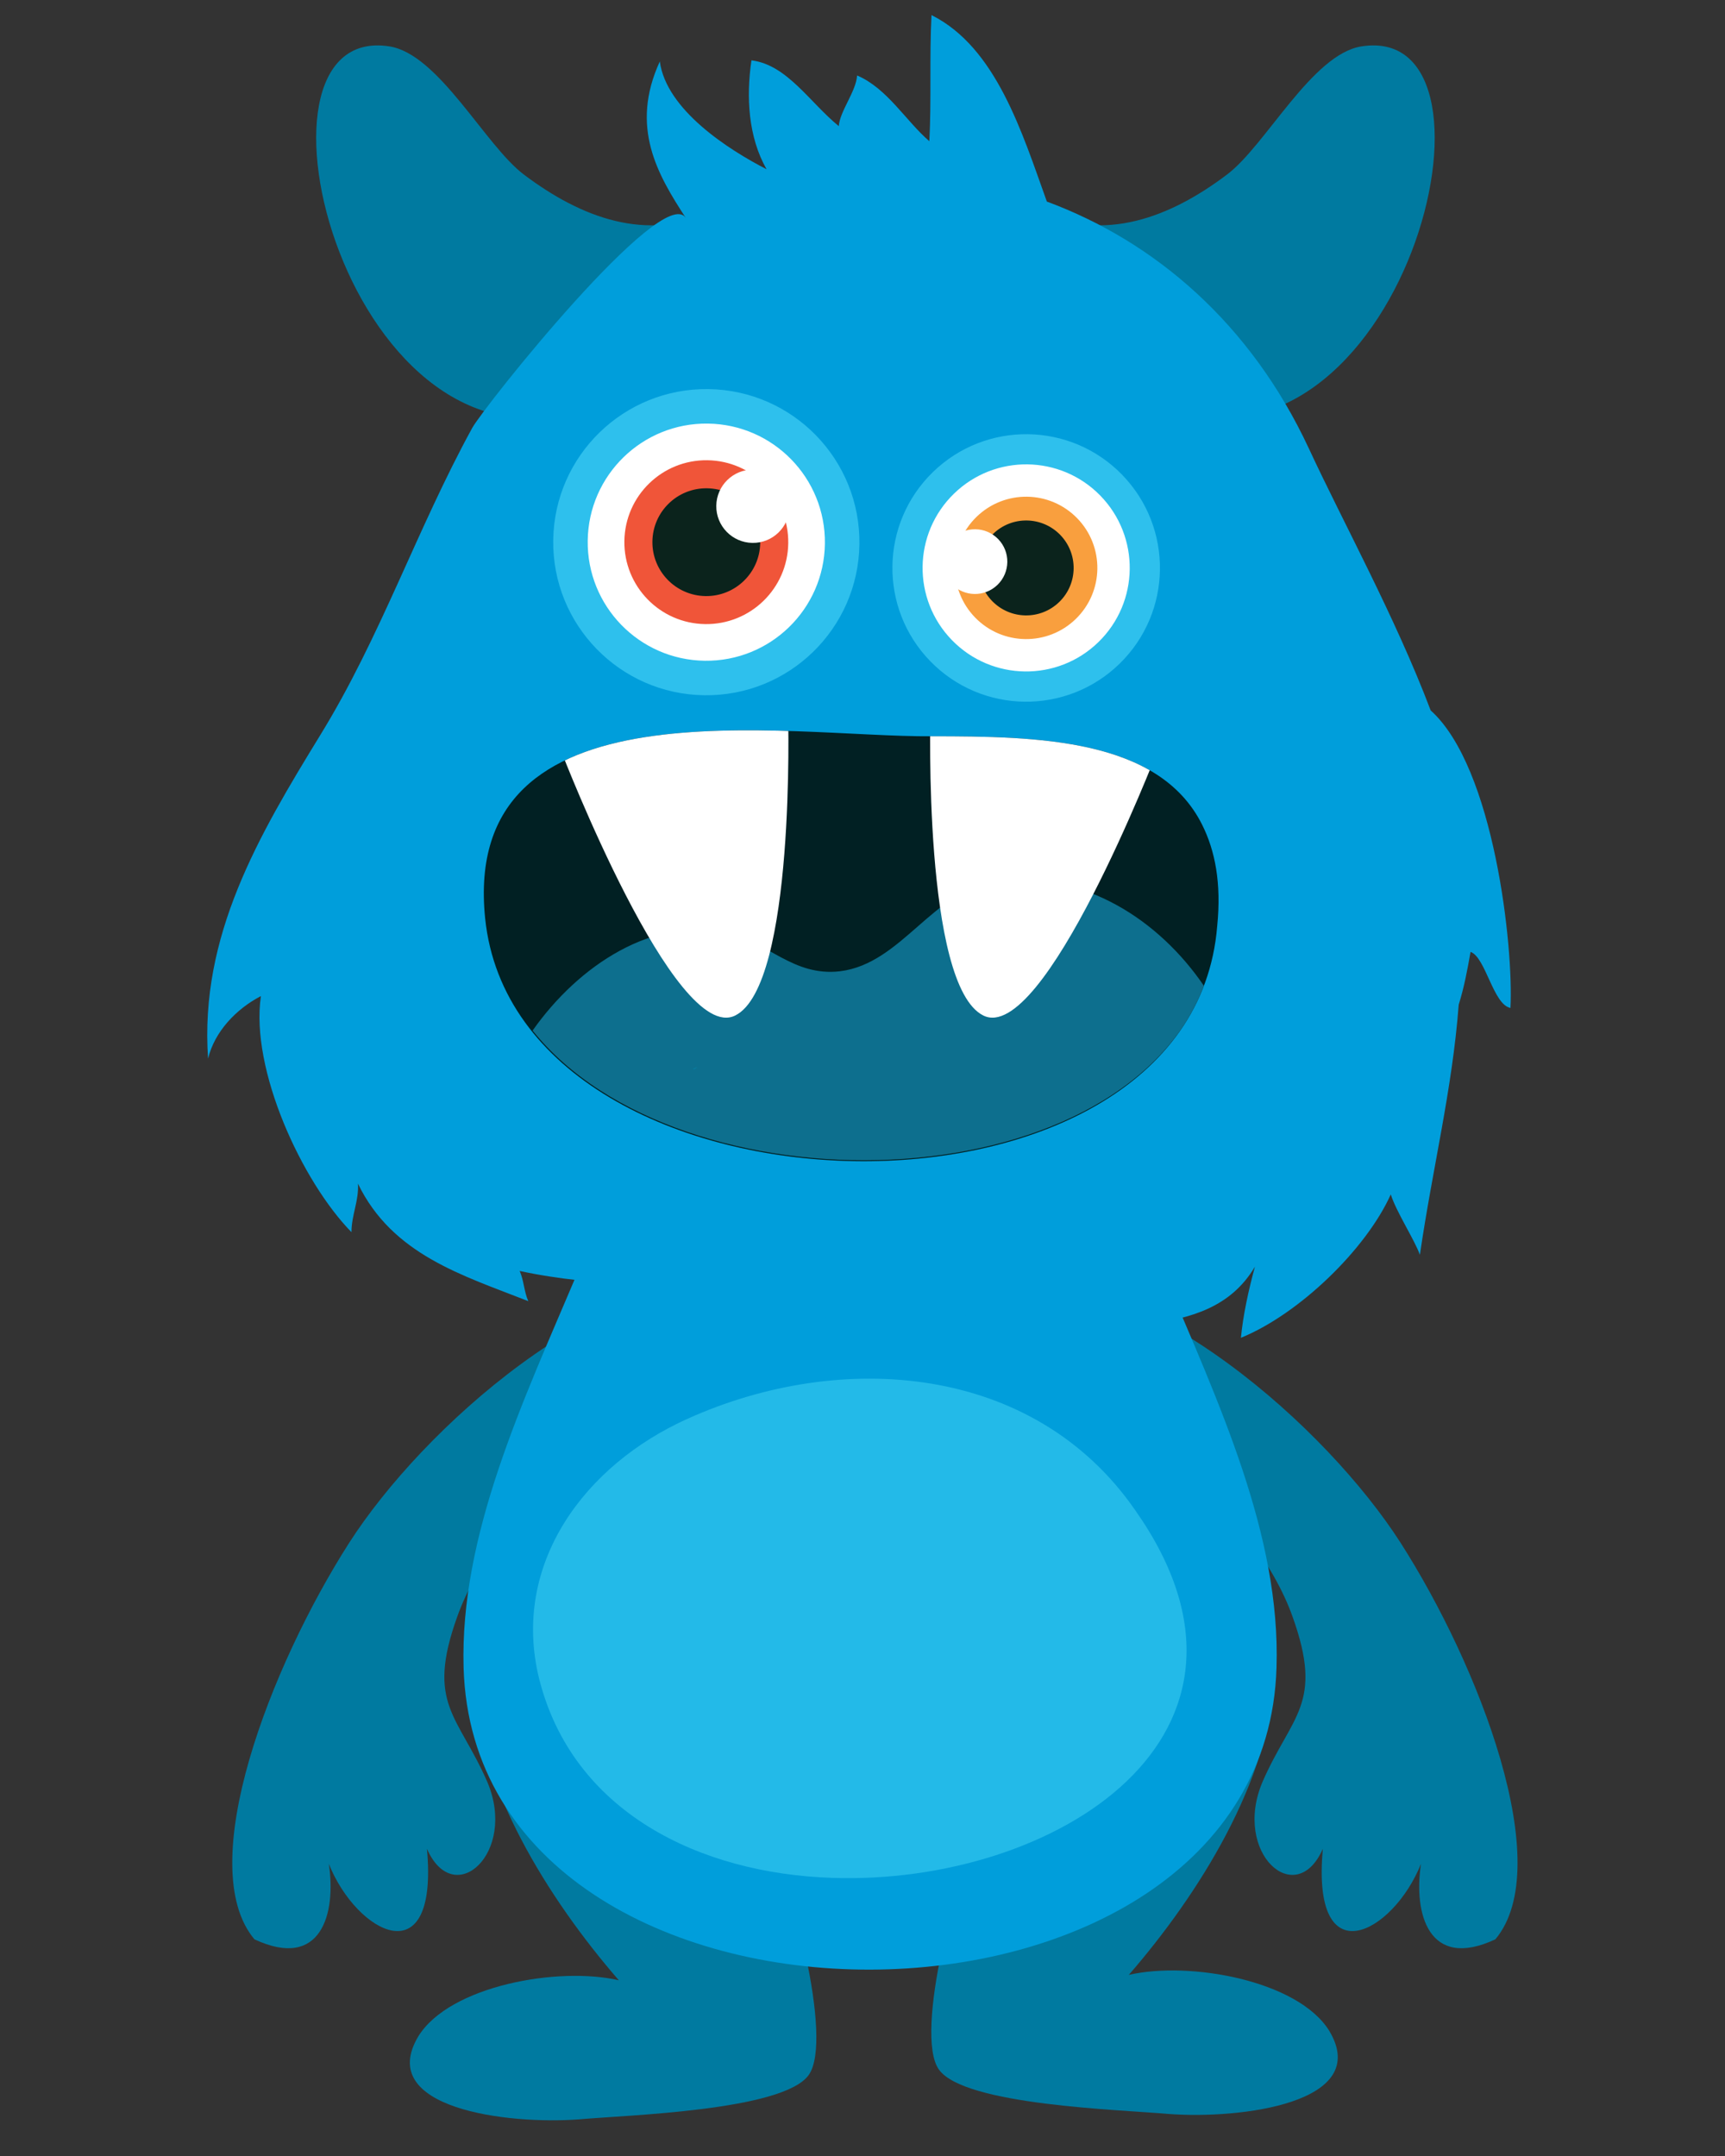 <?xml version="1.0" encoding="utf-8"?>
<!-- Generator: Adobe Illustrator 19.2.1, SVG Export Plug-In . SVG Version: 6.00 Build 0)  -->
<svg version="1.1" id="Layer_1" xmlns="http://www.w3.org/2000/svg" xmlns:xlink="http://www.w3.org/1999/xlink" x="0px" y="0px"
	 viewBox="0 0 160 200" style="enable-background:new 0 0 160 200;" xml:space="preserve">
<rect x="0" y="0" width="160" height="200" fill="#333333" stroke="none"/>
<style type="text/css">
	.st0{display:none;}
	.st1{display:inline;fill:#F12973;}
	.st2{display:inline;opacity:0.6;fill:#CF62B1;}
	.st3{display:inline;opacity:0.6;fill:#D1267E;}
	.st4{display:inline;}
	.st5{fill:#9E2290;}
	.st6{fill:#FFFFFF;}
	.st7{fill:#41BFF7;}
	.st8{fill:#0B231C;}
	.st9{display:inline;opacity:0.3;fill:#FFFFFF;}
	.st10{fill:#2E1F4A;}
	.st11{fill:#DDC5D2;}
	.st12{clip-path:url(#SVGID_2_);fill:#FFFFFF;}
	.st13{clip-path:url(#SVGID_2_);}
	.st14{display:inline;fill:#9E2290;}
	.st15{display:inline;opacity:0.4;fill:#FFFFFF;}
	.st16{fill:#269C44;}
	.st17{fill:#81C33F;}
	.st18{fill:#FCE314;}
	.st19{fill:#5FAC44;}
	.st20{display:inline;fill:#81C33F;}
	.st21{fill:#6AB147;}
	.st22{fill:#F5933C;}
	.st23{fill:#0A6B3E;}
	.st24{opacity:0.3;fill:#0A6B3E;}
	.st25{fill:#F05539;}
	.st26{fill:#F58A3C;}
	.st27{fill:#DD311B;}
	.st28{display:inline;fill:#F99F3E;}
	.st29{fill:#65E5C0;}
	.st30{fill:#39C499;}
	.st31{display:inline;fill:#2E1F4A;}
	.st32{clip-path:url(#SVGID_4_);fill:#DE293C;}
	.st33{clip-path:url(#SVGID_4_);fill:#FFFFFF;}
	.st34{clip-path:url(#SVGID_4_);}
	.st35{display:inline;fill:#F05539;}
	.st36{display:inline;fill:#DD311B;}
	.st37{fill:#007AA0;}
	.st38{fill:#009EDB;}
	.st39{clip-path:url(#SVGID_6_);}
	.st40{fill:#028DB7;}
	.st41{fill:#012023;}
	.st42{clip-path:url(#SVGID_6_);fill:#0D6F8E;}
	.st43{clip-path:url(#SVGID_6_);fill:#FFFFFF;}
	.st44{fill:#2EC0ED;}
	.st45{fill:#F99F3E;}
	.st46{fill:#23BAE8;}
</style>
<g class="st0">
	<path class="st1" d="M157.6,171.5c-0.1-0.1-0.2-0.1-0.3-0.2c-4-2.7-7.3,6.1-11.2,4.6c-8-3-16.5-15.8-16.6-50.3
		c-0.1-28,0-59.4-9.4-86.2c-3.8-10.7-11.6-23.7-21.8-29.6c-19.7-11.3-47.7,1-56.9,20.5c-8.6,18.2-6.7,39.6-6.2,59.3
		c0.1,5.2-0.1-3.9-0.4,22.5c-0.1,16.3,1.6,35.5-2.8,51.5c-2.2,8-8.6,14.6-17.2,14.9c-5.7,0.2-4.6-5.4-9.2-4.7
		c-5.9,0.9-4.9,9.3-2.3,12.5c9.5,11.5,26.1,5.2,34.8-3.1c12.9-12.2,12-31.8,13.9-48.1c0.6-5.7,3.8-1.7,6.1-0.4
		c5.3,3.1,3.1,32.3-0.3,48.6c-1.3,6.5,2.2,13.5,8.8,7.7c4.1-3.6,6.3-10.1,8-15.1c3.4-10,4.9-32.6,5.2-36.9
		c0.9-10.7,7.4-18.5,8.6,5.7c0.4,6.8,2.1,26.6,6.2,38c1.9,5.3,4.9,9.4,10.4,11.3c3,1,11.8,1.1,10-4.9c-2-6.4-8.8-8.5-9.7-16.3
		c-0.9-8.2-3.6-44.2,5.7-43c8.5,1,4.5,29.2,20.5,53.3c2.9,4.4,6.6,7.4,12.1,7.3c3.8-0.1,7-1.6,9.4-4.5
		C155.1,183.5,161.2,174.5,157.6,171.5z"/>
	<path class="st2" d="M83.7,65.4c12.2-8.6,25.7-19.2,33.7-32.5c-4.3-9.1-10.9-18.4-19.2-23.2c-19.7-11.3-47.7,1-56.9,20.5
		c-8.3,17.5-6.7,38-6.3,56.9C52.8,84.3,69.2,75.7,83.7,65.4z"/>
	<path class="st3" d="M54.2,63c3.4-2,10.4-7,9.5-11.7c-1.2-6.3-12.3-7.7-17.1-5.5c-5.2,2.3-12.9,12.2-8.2,17.7
		C42.1,67.7,50.1,65.3,54.2,63z"/>
	<path class="st3" d="M88.6,50.6c9-0.7,22.4-16.3,6.2-15.2C86.4,35.9,75,51.6,88.6,50.6z"/>
	<path class="st2" d="M108.9,48.9c1.8,0.4,4,0.1,5.9-1c10.6-6.3-0.4-13.8-7.6-6.7C103.2,45.1,105.4,48.2,108.9,48.9z"/>
	<path class="st2" d="M72.1,48.5c1.3,0.3,2.9,0.1,4.3-0.7c7.6-4.6-0.3-10.1-5.5-4.9C67.9,45.7,69.5,48,72.1,48.5z"/>
	<path class="st2" d="M51.9,86.9c1.3,0.3,2.9,0.1,4.3-0.7c7.6-4.6-0.3-10.1-5.5-4.9C47.8,84.1,49.4,86.4,51.9,86.9z"/>
	<path class="st3" d="M109,34.6c2.6,0.5,5.6-0.4,8.3-2c-2.1-4.5-4.8-9-8-13C103.4,24.4,100.3,33,109,34.6z"/>
	<path class="st1" d="M38.6,37.4c8.6,5.4,24.5,2.8,33.6,0.3c12.4-3.3,26.2-10.3,33.6-21.3c0.1-0.2,0.2-0.3,0.3-0.5
		c-2.4-2.5-5-4.6-7.8-6.2c-19.7-11.3-47.7,1-56.9,20.5C40.3,32.6,39.3,35,38.6,37.4z"/>
	<g class="st4">
		
			<ellipse transform="matrix(1.346629e-002 -1 1 1.346629e-002 -0.319 128.914)" class="st5" cx="65.2" cy="64.6" rx="15.2" ry="15.2"/>
		
			<ellipse transform="matrix(1.348750e-002 -1 1 1.348750e-002 -0.321 128.912)" class="st6" cx="65.2" cy="64.6" rx="11.8" ry="11.8"/>
		
			<ellipse transform="matrix(1.344995e-002 -1 1 1.344995e-002 -0.318 128.915)" class="st7" cx="65.2" cy="64.6" rx="8.1" ry="8.1"/>
		
			<ellipse transform="matrix(1.344568e-002 -1 1 1.344568e-002 -0.318 128.915)" class="st8" cx="65.2" cy="64.6" rx="5.4" ry="5.4"/>
		
			<ellipse transform="matrix(1.348012e-002 -1 1 1.348012e-002 7.774 129.888)" class="st6" cx="69.7" cy="61" rx="3.7" ry="3.7"/>
	</g>
	<g class="st4">
		
			<ellipse transform="matrix(0.717 -0.698 0.698 0.717 -15.693 87.635)" class="st5" cx="100" cy="63.1" rx="15.2" ry="15.2"/>
		<ellipse transform="matrix(0.717 -0.698 0.698 0.717 -15.693 87.637)" class="st6" cx="100" cy="63.1" rx="11.8" ry="11.8"/>
		<ellipse transform="matrix(0.717 -0.698 0.698 0.717 -15.693 87.635)" class="st7" cx="100" cy="63.1" rx="8.1" ry="8.1"/>
		<ellipse transform="matrix(0.717 -0.698 0.698 0.717 -15.693 87.634)" class="st8" cx="100" cy="63.1" rx="5.4" ry="5.4"/>
		<ellipse transform="matrix(0.717 -0.698 0.698 0.717 -16.871 83.427)" class="st6" cx="94.2" cy="62.5" rx="3.7" ry="3.7"/>
	</g>
	<path class="st9" d="M82.9,19.1c1.8,4,8.8,3.9,11.9,2.5c3-1.3,6.6-4.2,5.4-7.9C97.3,4.7,79.1,10.5,82.9,19.1z"/>
	<path class="st2" d="M52.3,120.4c-6.4-3.4-9.6-10.9-3.8-19c3.8-5.2,14.1-9.4,20.4-6.5c13.1,6,9.3,21.8-2.5,26.2
		C61.5,123,56.3,122.5,52.3,120.4z"/>
	<path class="st9" d="M73,12.6c1,2.3,5,2.2,6.8,1.4c1.7-0.7,3.7-2.4,3-4.5C81.1,4.5,70.8,7.8,73,12.6z"/>
	<g class="st4">
		<path class="st10" d="M70.6,84.3c3.8,0.7,7.7,2.5,10.4,3.2c7.3,1.9,18.8-5.7,24.9-1.1c4.6,3.5,2.4,11.8-0.6,15.5
			c-8.2,9.8-27.7,8.2-37.3,1.6c-4.5-3-9.9-9.9-7.1-15.6C62.8,83.9,66.6,83.5,70.6,84.3z"/>
		<path class="st11" d="M105.3,101.8c1.2-1.5,2.3-3.7,2.8-6c-1.8-0.9-3.5-0.9-4.9-1.2c-9-2.3-29.9-3-39.7,4.8
			c1.3,1.6,2.9,3.1,4.4,4.1C77.6,110,97.1,111.7,105.3,101.8z"/>
		<g>
			<defs>
				<path id="SVGID_1_" d="M70.6,84.3c3.8,0.7,7.7,2.5,10.4,3.2c7.3,1.9,18.8-5.7,24.9-1.1c4.6,3.5,2.4,11.8-0.6,15.5
					c-8.2,9.8-27.7,8.2-37.3,1.6c-4.5-3-9.9-9.9-7.1-15.6C62.8,83.9,66.6,83.5,70.6,84.3z"/>
			</defs>
			<clipPath id="SVGID_2_">
				<use xlink:href="#SVGID_1_"  style="overflow:visible;"/>
			</clipPath>
			<path class="st12" d="M61.7,80.6c0,2.3-1.6,10.1,2.3,11.3c5.9,1.9,5.9-6.4,7-9.2L61.7,80.6z"/>
			<g class="st13">
				<path class="st6" d="M94.3,81.9c0.1,0.2,0.2,0.3,0.2,0.5C94.5,82.2,94.4,82.1,94.3,81.9z"/>
				<path class="st6" d="M94.6,82.4c0.1,0.4,0,0.8,0,1.3L87,84.6C87.1,95.4,99.6,92.8,94.6,82.4z"/>
			</g>
			<path class="st12" d="M84.7,81.4c-0.8-0.4-0.5,0.3-0.9,0.4L76,81.2c-1.3,3-1.2,9.9,2.8,11.2C85.2,94.6,85,85.5,84.7,81.4z"/>
			<path class="st12" d="M107.5,79c-0.8-0.4-0.5,0.3-0.9,0.4l-7.8-0.6c-1.3,3-1.2,9.9,2.8,11.2C108,92.2,107.8,83.1,107.5,79z"/>
		</g>
	</g>
	<path class="st14" d="M84.4,128.7c-19.1-3.9-8.4,15.2-11.6,39c-2.7,20.3-13.5,23.1-13.5,23.1s-0.1,0.3-0.2,0.8
		c1.5,2,4.1,2.4,7.5-0.5c4.1-3.6,6.3-10.1,8-15.1c3.4-10,4.9-32.6,5.2-36.9c0.5-6,3.3-10.7,5.5-9.7
		C85.4,129.1,84.4,128.7,84.4,128.7z"/>
	<path class="st14" d="M58.1,134.7c1.2,0.6,0.9,1.5-1.1-1.6c-4.9-7.5-12.7-8.1-13.5-2.9c-2.7,17.4,2.6,19.4-0.9,36.7
		c-2,9.8-9,17.6-18.6,20.3c-9.6,2.7-19.7-0.7-21.3-11.6c-5,15.4,12.6,20.5,24.9,15.5C57.2,179.3,48.9,129.8,58.1,134.7z"/>
	<path class="st14" d="M88,139.2c0.9,22.1,3.1,35.3,6.5,44.8c1.9,5.3,5.4,8.2,10.9,10c2.9,1,11,0.7,9.6-4.9
		C93.5,193.1,93.8,145.6,88,139.2z"/>
	<path class="st14" d="M134.6,178.4c-9.5-9.7-14.9-28.6-14.7-41.3c0.2-17.9-11-6.7-11-6.7c3.5,25.6,10.5,34.4,22.7,52.7
		c2.9,4.4,6.6,7.4,12.1,7.3c3.8-0.1,7-1.6,9.4-4.5c1.7-2,6.2-8.6,5.6-12.4C153.5,181.6,142.1,186.1,134.6,178.4z"/>
	<path class="st15" d="M145.4,178.3c8.1,4.8,1.8,12.1-5.6,8.7C130.2,182.5,135.2,172.3,145.4,178.3z"/>
	<path class="st15" d="M60,177.9c2.6-7.3,7.6-4.1,5.7,2.3C63.3,188.6,56.6,187.1,60,177.9z"/>
	<path class="st2" d="M129.5,125.6c0-17,0-35.1-2.1-52.8c-2.1,1.5-3.8,2.7-4.3,3.2c-5.9,5.7-10.9,12.6-13.3,20.4
		c-3.9,12.6,0.7,24.3,11.1,32.1c2.7,2,5.6,3.7,8.6,5.1C129.5,131,129.5,128.3,129.5,125.6z"/>
</g>
<g class="st0">
	<g class="st4">
		<g>
			<path class="st16" d="M108.7,81.4c18.6-9.7,26.1-17.7,33.4-28.3c1.5,1.8,1.3,3.4,3.2,4.7c-12.4,22.3-27.8,31.6-32.9,35.1
				C111.9,93.2,110,85,108.7,81.4z"/>
		</g>
		<g>
			<path class="st17" d="M155.4,59.8c5-3.8,4.9-9.3-2.3-8.4c0,0,4.5-5.6,0.4-9c-2.8-2.3-6.3,1.8-8.7,2.8c-0.7-2.5-0.6-5-3.7-5.4
				c-3.5-0.4-5.3,3.4-6.3,5.9c-2,4.8-1.6,11.8,2.2,15.6C142.1,66.4,150.5,63.6,155.4,59.8z"/>
			<path class="st18" d="M146.5,50.8c-8.2-3.5-11.1,5.8-3.9,9.3C150,63.6,153.5,53.8,146.5,50.8z"/>
			<path class="st18" d="M140.7,41.9c-3.3,0.1-4.3,5-0.8,5.5C143.8,48.1,144.8,41.8,140.7,41.9z"/>
			<path class="st18" d="M151.9,43.5c-4-0.4-5.2,5.8-0.9,6.2C154.9,50,155.9,43.9,151.9,43.5z"/>
			<path class="st18" d="M156,52.6c-3.1-0.3-4,4.4-0.7,4.7C158.3,57.6,159.1,52.9,156,52.6z"/>
		</g>
	</g>
	<g class="st4">
		<g>
			<path class="st16" d="M51.3,81.4c-18.6-9.7-26.1-17.7-33.4-28.3c-1.5,1.8-1.3,3.4-3.2,4.7c12.4,22.3,27.8,31.6,32.9,35.1
				C48.1,93.2,50,85,51.3,81.4z"/>
		</g>
		<g>
			<path class="st17" d="M4.6,59.8c-5-3.8-4.9-9.3,2.3-8.4c0,0-4.5-5.6-0.4-9c2.8-2.3,6.3,1.8,8.7,2.8c0.7-2.5,0.6-5,3.7-5.4
				c3.5-0.4,5.3,3.4,6.3,5.9c2,4.8,1.6,11.8-2.2,15.6C17.9,66.4,9.5,63.6,4.6,59.8z"/>
			<path class="st18" d="M13.5,50.8c8.2-3.5,11.1,5.8,3.9,9.3C10,63.6,6.5,53.8,13.5,50.8z"/>
			<path class="st18" d="M19.3,41.9c3.3,0.1,4.3,5,0.8,5.5C16.2,48.1,15.2,41.8,19.3,41.9z"/>
			<path class="st18" d="M8.1,43.5c4-0.4,5.2,5.8,0.9,6.2C5.1,50,4.1,43.9,8.1,43.5z"/>
			<path class="st18" d="M4,52.6c3.1-0.3,4,4.4,0.7,4.7C1.7,57.6,0.9,52.9,4,52.6z"/>
		</g>
	</g>
	<g class="st4">
		<path class="st16" d="M55.3,127.9c0.3,3.1,2.1,6.2,3.1,9.2c2.3,6.7,4.3,13.5,6.5,20.3c1.4,4.2,4.8,11.2,1.5,15.3
			c3-1,4.7-0.4,8.1-0.5c1.3-14.7-6.8-30-7.8-44.3H55.3z"/>
		<path class="st17" d="M67.3,165c-3.1,0.2-7.3-0.3-9.1-2c0,1.8,3.1,3.3,5.2,4.3c-1.5,0-3.1,0.1-4.4-0.2c0.2,0.5,0.1,1,0.6,1.5
			c-5.3-1.7-13.9-1.1-15.9,3.1c-2.2,4.4,7.8,6,13,5.9c8.6-0.3,15.1,0.6,19.6-2.5c3-2.1,3-8.2-1.6-10H67.3z"/>
	</g>
	<g class="st4">
		<path class="st16" d="M102.8,127.9c-0.3,3.1-2.1,6.2-3.1,9.2c-2.3,6.7-4.3,13.5-6.5,20.3c-1.4,4.2-4.8,11.2-1.5,15.3
			c-3-1-4.7-0.4-8.1-0.5c-1.3-14.7,4.6-30.4,7.8-44.3H102.8z"/>
		<path class="st17" d="M90.8,165c3.1,0.2,7.3-0.3,9.1-2c0,1.8-3.1,3.3-5.2,4.3c1.5,0,3.1,0.1,4.4-0.2c-0.2,0.5-0.1,1-0.6,1.5
			c5.3-1.7,13.9-1.1,15.9,3.1c2.2,4.4-7.8,6-13,5.9c-8.6-0.3-15.1,0.6-19.6-2.5c-3-2.1-3-8.2,1.6-10H90.8z"/>
	</g>
	<g class="st4">
		<g>
			<path class="st19" d="M60.3,41.9c-2.5-2.5-6.3-3.9-9.5-5.5c-4.9-2.4-9.6-4.3-13.4-7.9c-3.9,6-2.3,17.7-0.1,24
				c1.2,3.5,7.2,15,12,14.6l16.4-19.9C63.2,47.2,62.1,43.6,60.3,41.9z"/>
			<path class="st18" d="M50.3,60.1c0,0-10.5-5.8-8.4-21c0,0,16.9,3.7,17.2,13.2L50.3,60.1z"/>
		</g>
		<g>
			<path class="st19" d="M96.6,41.9c2.5-2.5,6.3-3.9,9.5-5.5c4.9-2.4,9.6-4.3,13.4-7.9c3.9,6,2.3,17.7,0.1,24
				c-1.2,3.5-7.2,15-12,14.6L91.2,47.3C93.8,47.2,94.8,43.6,96.6,41.9z"/>
			<path class="st18" d="M106.6,60.1c0,0,10.5-5.8,8.4-21c0,0-16.9,3.7-17.2,13.2L106.6,60.1z"/>
		</g>
	</g>
	<path class="st20" d="M117,95.5c1.1,0.6,2.4,1,3.6,1c-1.2,0-6.1-12.1-6.6-13.8c-2.1-6.9-1.7-14.2-2.7-21.3
		c-0.4-2.8-1.3-5.4-2.5-7.6c0.5-1.2,1.3-2.3,2.4-3.1c-1.2-1.3-3.2-1.8-5-1.6c0.5-0.6,1.3-2.3,1.8-2.9c-1.8-0.3-3.8-0.1-5.7,0.2
		c-0.6-0.5-1.3-0.9-1.9-1.3c-0.9-0.6-1.8-1.1-2.8-1.5c-0.2-2.8-0.8-4.9-3.3-7.7c-2.3-2.6-7.5-8.4-6.8-1c-0.9-2.8-3-5.5-5.8-6.8
		c-1.1,1.4-1.9,3.4-1.9,5.3c0-4.1-3.7-7.5-5.6-10.8c-0.9,3.2-1.3,6.3-2.8,9.4c-1.2,2.4-3.5,4.3-4.2,6.8c-0.6-1.6-0.9-3.6-0.8-5.5
		c-1.6,3.6-5.6,6.5-5.7,10.5c-0.8,0.4-1.7,0.9-2.5,1.4c-0.3,0.2-0.6,0.4-0.8,0.5c-3.1,0-6.3,0.3-9.3,0.5c0.8,0.9,1.3,1.8,2.5,2.2
		c-1.3-0.3-2.6-0.9-4-1.2c0.1,2.2,1.3,3.9,2.9,5.3c-1.8,0.2-3.7-0.8-4.7-1.8c0.6,2.5,2.3,3.6,4.1,4.6c-0.8,1.9-1.4,3.9-1.7,6.1
		c-1.1,7.8-0.6,15.7-2.2,23.5c-0.6,3.1-1.5,6.1-2.5,9.1c-1.5,2.6-2.4,5.6-4.1,8.1c-2.2,3.2-5.3,5.5-7.5,8.5c1.2,0.7,2.9,0.8,4.4,0.8
		c-3,5.4-2.5,15.9-0.7,21c0.4-1.6,1.3-3,2.6-3.8c-0.1,6.7,5.2,14.5,10.4,18.5c-0.4-1.2-0.5-2.2-0.4-3.6c2.2,4.4,9.5,9.6,14.4,9.8
		c0,0,0-1.9,0.1-2.1c1.4-2.1,10.7,1.8,12.5,2.1c2.3,0.3,15.3,2,15.7-1.9c-0.1,1.2-0.5,2.5-1.3,3.5c5.2-2.7,11-3.9,15.4-7.9
		c-0.5,1.6-1.1,3.3-1.4,4.9c6-0.8,8.9-9.5,13.2-12.9c-0.3,1.5-0.5,3.3-0.2,4.9c5.9-4.3,6.9-13.9,7.2-20.5c0.9,1,1.7,3.1,1.8,3.8
		C124.9,117.8,125.3,101.9,117,95.5z"/>
	<g class="st4">
		<g>
			<g>
				<circle class="st21" cx="66" cy="76.2" r="10.3"/>
				<circle class="st6" cx="66" cy="76.2" r="8"/>
				<circle class="st22" cx="66" cy="76.2" r="5.5"/>
				<circle class="st8" cx="66" cy="76.2" r="3.7"/>
				<circle class="st6" cx="69" cy="73.7" r="2.5"/>
			</g>
			<g>
				<circle class="st21" cx="89.2" cy="76.7" r="8.2"/>
				<circle class="st6" cx="89.2" cy="76.7" r="6.4"/>
				<circle class="st22" cx="89.2" cy="76.7" r="4.4"/>
				<circle class="st8" cx="89.2" cy="76.7" r="2.9"/>
				<circle class="st6" cx="91.6" cy="74.7" r="2"/>
			</g>
			<path class="st23" d="M72.5,70.9c-3.1,1.2-7.4-0.4-10.2-1c-1.2-0.3-10.8-5.4-10.6-5.5c2.7-1.2,6.3,0.4,9.1,0.5
				c-1.7-0.8-2.4-2.6-2.6-4.4c2.3,0.3,4.4,1.9,6.6,2.8c-0.8-1.4-1.5-2.6-1.9-4.2c1.3-0.3,7.4,3.3,9.1,4.2c3.1,1.5,4.9,4.4,1.8,6.9
				C73.4,70.5,72.9,70.7,72.5,70.9z"/>
		</g>
		<path class="st23" d="M83.5,73.8c3.1,1.2,7.4-0.4,10.2-1c1.2-0.3,10.8-5.4,10.6-5.5c-2.7-1.2-6.3,0.4-9.1,0.5
			c1.7-0.8,2.4-2.6,2.6-4.4c-2.3,0.3-4.4,1.9-6.6,2.8c0.8-1.4,1.5-2.6,1.9-4.2c-1.3-0.3-7.4,3.3-9.1,4.2c-3.1,1.5-4.9,4.4-1.8,6.9
			C82.6,73.4,83,73.6,83.5,73.8z"/>
	</g>
	<g class="st4">
		<g>
			<path class="st6" d="M62.9,92.9c0,0-6,6,2,9.1c8.1,3.2,7.9-5.1,7.9-5.1L62.9,92.9z"/>
			<path class="st6" d="M92.8,92.9c0,0,6,6-2,9.1c-8.1,3.2-7.9-5.1-7.9-5.1L92.8,92.9z"/>
		</g>
		<g>
			<path class="st23" d="M77.9,97.9c-15.7,0-22.1-11.2-22.4-11.7c-0.5-1-0.2-2.2,0.8-2.7c1-0.5,2.2-0.2,2.7,0.8l0,0
				c0.2,0.4,5.8,9.9,19.6,9.6c13.7-0.3,17.1-10.9,17.1-11c0.3-1.1,1.4-1.6,2.5-1.3c1.1,0.3,1.6,1.4,1.3,2.5
				c0,0.1-4.3,13.4-20.8,13.8C78.4,97.9,78.2,97.9,77.9,97.9z"/>
		</g>
	</g>
	<g class="st4">
		<ellipse transform="matrix(0.379 -0.925 0.925 0.379 -48.214 101.372)" class="st24" cx="51.4" cy="86.6" rx="4.8" ry="3.6"/>
		<circle class="st24" cx="114.8" cy="104.6" r="4.8"/>
		<circle class="st24" cx="69.4" cy="53.7" r="3.2"/>
		<circle class="st24" cx="99.6" cy="111.1" r="2.5"/>
		<circle class="st24" cx="69" cy="122.1" r="2.5"/>
		<circle class="st24" cx="40.7" cy="107.2" r="2.5"/>
		
			<ellipse transform="matrix(0.923 -0.385 0.385 0.923 -23.715 46.261)" class="st24" cx="103.8" cy="82.4" rx="4.6" ry="6.7"/>
		
			<ellipse transform="matrix(0.41 -0.912 0.912 0.41 -64.845 111.995)" class="st24" cx="54.1" cy="106.1" rx="6.7" ry="5.7"/>
		<ellipse transform="matrix(0.913 -0.408 0.408 0.913 -10.878 41.178)" class="st24" cx="91.2" cy="46.1" rx="2.7" ry="4"/>
		<circle class="st24" cx="79.9" cy="108.8" r="4"/>
	</g>
</g>
<g class="st0">
	<g class="st4">
		<g>
			<g>
				<path class="st25" d="M131.4,154.6c15.9-24.7,14.4-43.1,10.4-54.2c-4.4-12.3-12.9-18.5-13.3-18.7l-5.6,7.8l2.8-3.9l-2.8,3.9
					c1.1,0.8,26.1,19.9,0.4,60L131.4,154.6z"/>
			</g>
			<path class="st26" d="M116.1,147.8c2.6-4.2,7.5-4.2,11.8-4.2l9,3.2c3.1,1.6,9.3,7.2,6.9,11.7c-2.1,4.1-8,2.7-9.6-1.1
				c-0.5,12.8-17.8,14.4-12.2-2C116.2,156.3,113.2,152.5,116.1,147.8z"/>
		</g>
		<ellipse class="st26" cx="142.5" cy="113.2" rx="5.6" ry="5.8"/>
	</g>
	<g class="st4">
		<g>
			<g>
				<path class="st25" d="M27.6,154.6c-15.9-24.7-14.4-43.1-10.4-54.2C21.6,88.2,30.1,82,30.4,81.7l5.6,7.8l-2.8-3.9l2.8,3.9
					c-1.1,0.8-26.1,19.9-0.4,60L27.6,154.6z"/>
			</g>
			<path class="st26" d="M42.9,147.8c-2.6-4.2-7.5-4.2-11.8-4.2l-9,3.2c-3.1,1.6-9.3,7.2-6.9,11.7c2.1,4.1,8,2.7,9.6-1.1
				c0.5,12.8,17.8,14.4,12.2-2C42.8,156.3,45.8,152.5,42.9,147.8z"/>
		</g>
		<ellipse class="st26" cx="17.5" cy="113.2" rx="5.6" ry="5.8"/>
	</g>
	<g class="st4">
		<g>
			<path class="st27" d="M65.9,186.9c-2,0-3.8-0.8-4.5-2.1C39.3,142.8,48.1,103,49,99.9c0.5-1.7,3.1-2.9,5.7-2.5
				c2.6,0.4,4.2,2.1,3.7,3.8c-0.2,0.5-11.1,37.6,12,81.3c0.9,1.7-0.4,3.5-2.9,4.1C67,186.8,66.4,186.9,65.9,186.9z"/>
		</g>
		<path class="st26" d="M70.2,182.4l-9.6,0.4c-2,2.3-4.5,2.7-8.3,3.2c-7.9,1.1-17.6-0.1-23.9,4c-7.7,5-2.4,7.5,6,8.1
			c10.2,0.7,21.2-0.7,30.8-3C73.5,193.1,74.9,187.2,70.2,182.4z"/>
	</g>
	<g class="st4">
		<g>
			<path class="st27" d="M89.3,186.9c2,0,3.8-0.8,4.5-2.1c24.1-45.6,12.9-83.2,12.4-84.8c-0.5-1.7-3.1-2.9-5.7-2.5
				c-2.6,0.4-4.2,2.1-3.7,3.8c0.2,0.5,11.1,37.6-12,81.3c-0.9,1.7,0.4,3.5,2.9,4.1C88.3,186.8,88.8,186.9,89.3,186.9z"/>
		</g>
		<path class="st26" d="M85.1,182.4l9.6,0.4c2,2.3,4.5,2.7,8.3,3.2c7.9,1.1,17.6-0.1,23.9,4c7.7,5,2.4,7.5-6,8.1
			c-10.2,0.7-21.2-0.7-30.8-3C81.7,193.1,80.4,187.2,85.1,182.4z"/>
	</g>
	<g class="st4">
		<path class="st27" d="M52.3,12.7c-1.8-3.5-3.8-12.2-9-10.8c-12.7,3.2-4,35.2,6.9,31.5l16.5-11.7C59,21.7,56,19.7,52.3,12.7z"/>
		<path class="st25" d="M105.6,12.7c1.8-3.5,3.8-12.2,9-10.8c12.7,3.2,4,35.2-6.9,31.5L91.3,21.7C99,21.7,101.9,19.7,105.6,12.7z"/>
	</g>
	<path class="st28" d="M127.4,71.5c-3.9-17.3-10.8-33.9-22-47.8c-12.7-15.8-39.9-15.8-52.6,0c-11.2,13.9-18.1,30.5-22,47.8
		c-5.5,24.3,0.2,48.6,16.4,64.4c18.9,18.4,44.9,18.5,63.9,0C127.2,120.1,132.9,95.7,127.4,71.5z"/>
	<g class="st4">
		<circle class="st25" cx="78.2" cy="63.1" r="16.5"/>
		<circle class="st6" cx="78.2" cy="63.1" r="12.8"/>
		<circle class="st29" cx="78.2" cy="63.1" r="8.8"/>
		<circle class="st8" cx="78.2" cy="63.1" r="5.8"/>
		<circle class="st6" cx="83" cy="59.2" r="4"/>
	</g>
	<g class="st4">
		<ellipse class="st25" cx="50" cy="63.1" rx="12.1" ry="15.5"/>
		<ellipse class="st6" cx="50" cy="63.1" rx="8.7" ry="11.1"/>
		<ellipse class="st30" cx="50" cy="62.6" rx="6" ry="5.8"/>
		<ellipse class="st8" cx="50" cy="62" rx="4" ry="4"/>
		<ellipse class="st6" cx="53.3" cy="59.7" rx="2.7" ry="3.5"/>
	</g>
	<g class="st4">
		<ellipse class="st25" cx="106.6" cy="62.5" rx="12.1" ry="15.5"/>
		<ellipse class="st6" cx="106.6" cy="62.5" rx="8.7" ry="11.1"/>
		<ellipse class="st30" cx="106.6" cy="62" rx="6" ry="5.8"/>
		<ellipse class="st8" cx="106.6" cy="61.4" rx="4" ry="4"/>
		<ellipse class="st6" cx="109.9" cy="59" rx="2.7" ry="3.5"/>
	</g>
	<path class="st31" d="M110.3,86.3c0,1.3-14.4,3.5-15.5,3.7c-10.6,1.6-21.5,1.7-32.2,0.3c-1.2-0.2-17.6-2.4-17.7-4
		c0.2,16.7,8.9,37,26.4,41.7c18.2,4.8,32-11.8,37-27.4C109.9,95.7,110.3,91.3,110.3,86.3z"/>
	<g class="st4">
		<defs>
			<path id="SVGID_3_" d="M110.3,86.3c0,1.3-14.4,3.5-15.5,3.7c-10.6,1.6-21.5,1.7-32.2,0.3c-1.2-0.2-17.6-2.4-17.7-4
				c0.2,16.7,8.9,37,26.4,41.7c18.2,4.8,32-11.8,37-27.4C109.9,95.7,110.3,91.3,110.3,86.3z"/>
		</defs>
		<clipPath id="SVGID_4_">
			<use xlink:href="#SVGID_3_"  style="overflow:visible;"/>
		</clipPath>
		<path class="st32" d="M99.6,110.2c-4.2-8.1-16-7.9-20.9-0.1c-3.6-5.1-12.2-8.3-17.3-3.7c-2.4,2.2-3.5,7.9-3.5,14
			c3.7,5,8.5,8.9,14.4,10.6c12.5,3.6,22.7-4.9,28.9-16C100.9,113.5,100.4,111.8,99.6,110.2z"/>
		<path class="st33" d="M73.9,87.6c0.4,3,0.5,10.2,4.6,10.5c3.3-0.1,4-7.1,5.3-10.7L73.9,87.6z"/>
		<path class="st33" d="M92.8,83.9l12.8-0.5c1.4,6.5,1.5,12.4-2.7,17.9C103.5,94.7,97.7,87.6,92.8,83.9z"/>
		<path class="st33" d="M87.1,88.3l5.5-0.5c0.3-1.9,0.4,9.9-1.5,10.3C88.1,98.7,85.4,90,87.1,88.3z"/>
		<g class="st34">
			<path class="st6" d="M84,129.2c-0.4-3-0.5-10.2-4.6-10.5c-3.3,0.1-4,7.1-5.3,10.7L84,129.2z"/>
			<path class="st6" d="M70.8,128.6l-5.5,0.5c-0.3,1.9-0.4-9.9,1.5-10.3C69.8,118.1,72.5,126.8,70.8,128.6z"/>
			<g>
				<path class="st6" d="M87.2,130.2l5.7-0.3c0.3,1.9,0.4-9.9-1.5-10.3C88.3,118.9,85.5,128.4,87.2,130.2z"/>
			</g>
		</g>
		<path class="st33" d="M61.7,83.9l-12.8-0.5c-1.4,6.5-1.5,12.4,2.7,17.9C50.9,94.7,56.7,87.6,61.7,83.9z"/>
		<path class="st33" d="M68.9,88.3l-5.5-0.5c-0.3-1.9-0.4,9.9,1.5,10.3C68,98.7,70.6,90,68.9,88.3z"/>
	</g>
	<ellipse class="st35" cx="49.7" cy="148" rx="5.6" ry="4"/>
	<ellipse class="st35" cx="106" cy="148" rx="5.6" ry="4"/>
	<path class="st36" d="M29.5,197.3c0,0,5.8-6.1,21.3-8.3c0,0-20.7-1.4-24.4,6.8L29.5,197.3z"/>
	<path class="st36" d="M124.6,197.7c0,0-5.8-6.1-21.3-8.3c0,0,20.7-1.4,24.4,6.8L124.6,197.7z"/>
</g>
<g>
	<g>
		<path class="st37" d="M48.6,16.2C45,13.5,40.7,5,36.1,4.3c-14.9-2.3-3.7,42,18.8,33.4l11.2-18.1C60,22.5,53.9,20.2,48.6,16.2z"/>
		<path class="st37" d="M113.8,16.2c3.6-2.7,7.9-11.2,12.5-11.9c14.9-2.3,3.7,42-18.8,33.4L96.3,19.6
			C102.4,22.5,108.5,20.2,113.8,16.2z"/>
	</g>
	<path class="st37" d="M32.4,143.1c-7.3,11.4-14.5,30-8.8,36.8c6.2,2.9,7.6-2.4,6.9-7c2.6,6.5,10.2,10.5,9.1-1.4
		c2.5,5.7,8.4,0.4,5.6-6.2c-2.7-6.2-5.7-7.2-2.8-15.3c3.5-9.9,16.6-21.3,27.2-21.7v-9.8C55.7,117.7,39.2,132.5,32.4,143.1z"/>
	<path class="st37" d="M129.9,143.1c7.3,11.4,14.5,30,8.8,36.8c-6.2,2.9-7.6-2.4-6.9-7c-2.6,6.5-10.2,10.5-9.1-1.4
		c-2.5,5.7-8.4,0.4-5.6-6.2c2.7-6.2,5.7-7.2,2.8-15.3c-3.5-9.9-16.6-21.3-27.2-21.7v-9.8C106.6,117.7,123.1,132.5,129.9,143.1z"/>
	<path class="st37" d="M43.9,156.2c0.5,9.5,6.9,19.9,13.5,27.5c-5.6-1.3-15.7,0.5-18.6,5.2c-4,6.7,8.3,8.2,14.9,7.7
		c4.5-0.4,18.9-0.8,21.3-4.1c2.4-3.3-1.8-18.9-3.9-22L43.9,156.2z"/>
	<path class="st37" d="M118.2,155.7c-0.5,9.5-6.9,19.9-13.5,27.5c5.6-1.3,15.7,0.5,18.6,5.2c4,6.7-8.3,8.2-14.9,7.7
		c-4.5-0.4-18.9-0.8-21.3-4.1c-2.4-3.3,1.8-18.9,3.9-22L118.2,155.7z"/>
	<path class="st38" d="M101,81.4H60.5c5.6,24.5-18.2,48.7-17.5,73.3c1.1,37.5,74.3,37.2,75.4,0C119.2,130.1,95.4,105.9,101,81.4z"/>
	<path class="st38" d="M140.1,93.5c0.3-5.6-1.5-22.3-7.4-27.6c-3.3-8.7-8.1-17.4-11.3-24.3c-5.4-11.6-14.3-19.2-24.3-22.9
		c-2.3-6.4-4.7-14.3-10.7-17.3c-0.2,3.9,0,7.9-0.2,11.7c-2.2-1.9-3.9-4.9-6.7-6.1c-0.1,1.5-1.6,3.3-1.7,4.7
		c-2.7-2.2-4.8-5.7-8.1-6.1c-0.5,3.4-0.3,7.1,1.4,10.1c-3.5-1.8-9.3-5.5-9.9-10c-2.8,6.1-0.2,10.5,2.4,14.5
		C61.4,17,44.9,37.7,43.8,39.7c-5.1,9.3-8.5,19.4-14.1,28.5C24,77.5,18.5,86.8,19.3,98.2c0.6-2.5,2.6-4.6,4.9-5.8
		c-1,6.8,3.8,17.2,8.4,21.9c0-1.6,0.7-2.9,0.6-4.5c3.2,6.6,9.7,8.5,15.8,10.9c-0.4-0.9-0.4-1.9-0.8-2.8c3.7,0.8,7.4,1.1,11.1,1.3
		c0.2,0.1,0.5,0.2,0.7,0.2c10.8,3.3,25,4,38.4,1.4l-2.3,4.8c5.4-4.2,15.8-0.5,20.3-8.1c-0.6,2.2-1.1,4.5-1.3,6.6
		c5.4-2.2,11.6-8.2,13.9-13.3c0.5,1.6,2.2,4.2,2.7,5.6c1.2-8.2,3-15.3,3.6-23.2c0.5-1.6,0.8-3.2,1.1-4.9
		C137.8,88.8,138.5,93.2,140.1,93.5z"/>
	<g>
		<defs>
			<path id="SVGID_5_" d="M111.5,76.5c-4-8-15.2-8.2-25.1-8.2C72.9,68.4,42.7,62.8,45,85.2c3,29.1,65.5,30.7,67.9,0.7
				C113.3,81.9,112.7,78.9,111.5,76.5z"/>
		</defs>
		<clipPath id="SVGID_6_">
			<use xlink:href="#SVGID_5_"  style="overflow:visible;"/>
		</clipPath>
		<g class="st39">
			<path class="st40" d="M64.7,99C64.1,99.2,64.2,99.3,64.7,99L64.7,99z"/>
			<path class="st41" d="M111.5,76.5c-4-8-15.2-8.2-25.1-8.2C72.9,68.4,42.7,62.8,45,85.2c3,29.1,65.5,30.7,67.9,0.7
				C113.3,81.9,112.7,78.9,111.5,76.5z"/>
		</g>
		<path class="st42" d="M92.6,81.7c-6,0.7-8.9,7.7-14.7,8.4c-4.3,0.5-6.7-2.7-10.4-3.6c-6.9-1.5-13.8,3-18.1,9.1
			c13.6,17,54.2,16.3,62.3-4.1C107.5,85.3,100.5,80.8,92.6,81.7z"/>
		<path class="st43" d="M52.1,69.8c0,0,10.5,27.2,16.1,24.4s4.9-27.9,4.9-27.9S60.5,64.9,52.1,69.8z"/>
		<path class="st43" d="M107.3,69.8c0,0-10.5,27.2-16.1,24.4c-5.6-2.8-4.9-27.9-4.9-27.9S98.9,64.9,107.3,69.8z"/>
	</g>
	<g>
		<path class="st40" d="M64.7,99C64.1,99.2,64.2,99.3,64.7,99L64.7,99z"/>
	</g>
	<g>
		
			<ellipse transform="matrix(1.343478e-002 -1 1 1.343478e-002 14.332 115.219)" class="st44" cx="65.6" cy="50.3" rx="14.2" ry="14.2"/>
		
			<ellipse transform="matrix(1.347905e-002 -1 1 1.347905e-002 14.328 115.216)" class="st6" cx="65.6" cy="50.3" rx="11" ry="11"/>
		
			<ellipse transform="matrix(1.347667e-002 -1 1 1.347667e-002 14.329 115.216)" class="st25" cx="65.6" cy="50.3" rx="7.6" ry="7.6"/>
		
			<ellipse transform="matrix(1.352146e-002 -1 1 1.352146e-002 14.326 115.215)" class="st8" cx="65.6" cy="50.3" rx="5" ry="5"/>
		
			<ellipse transform="matrix(1.348429e-002 -1 1 1.348429e-002 21.897 116.128)" class="st6" cx="69.8" cy="47" rx="3.4" ry="3.4"/>
	</g>
	<g>
		
			<ellipse transform="matrix(0.717 -0.698 0.698 0.717 -9.79 81.28)" class="st44" cx="95.1" cy="52.7" rx="12.4" ry="12.4"/>
		<ellipse transform="matrix(0.717 -0.698 0.698 0.717 -9.791 81.276)" class="st6" cx="95.1" cy="52.7" rx="9.6" ry="9.6"/>
		<ellipse transform="matrix(0.717 -0.698 0.698 0.717 -9.791 81.275)" class="st45" cx="95.1" cy="52.7" rx="6.6" ry="6.6"/>
		<ellipse transform="matrix(0.717 -0.698 0.698 0.717 -9.79 81.279)" class="st8" cx="95.1" cy="52.7" rx="4.4" ry="4.4"/>
		<ellipse transform="matrix(0.717 -0.698 0.698 0.717 -10.752 77.842)" class="st6" cx="90.4" cy="52.1" rx="3" ry="3"/>
	</g>
	<path class="st46" d="M77.2,174.2c-12.3-0.4-24.1-6.1-27.2-18.5c-2.6-10.6,4.2-19.8,13.8-24.1c14.2-6.4,32.1-5.1,41.5,8.5
		C120,161,97.8,174.9,77.2,174.2z"/>
</g>
</svg>
